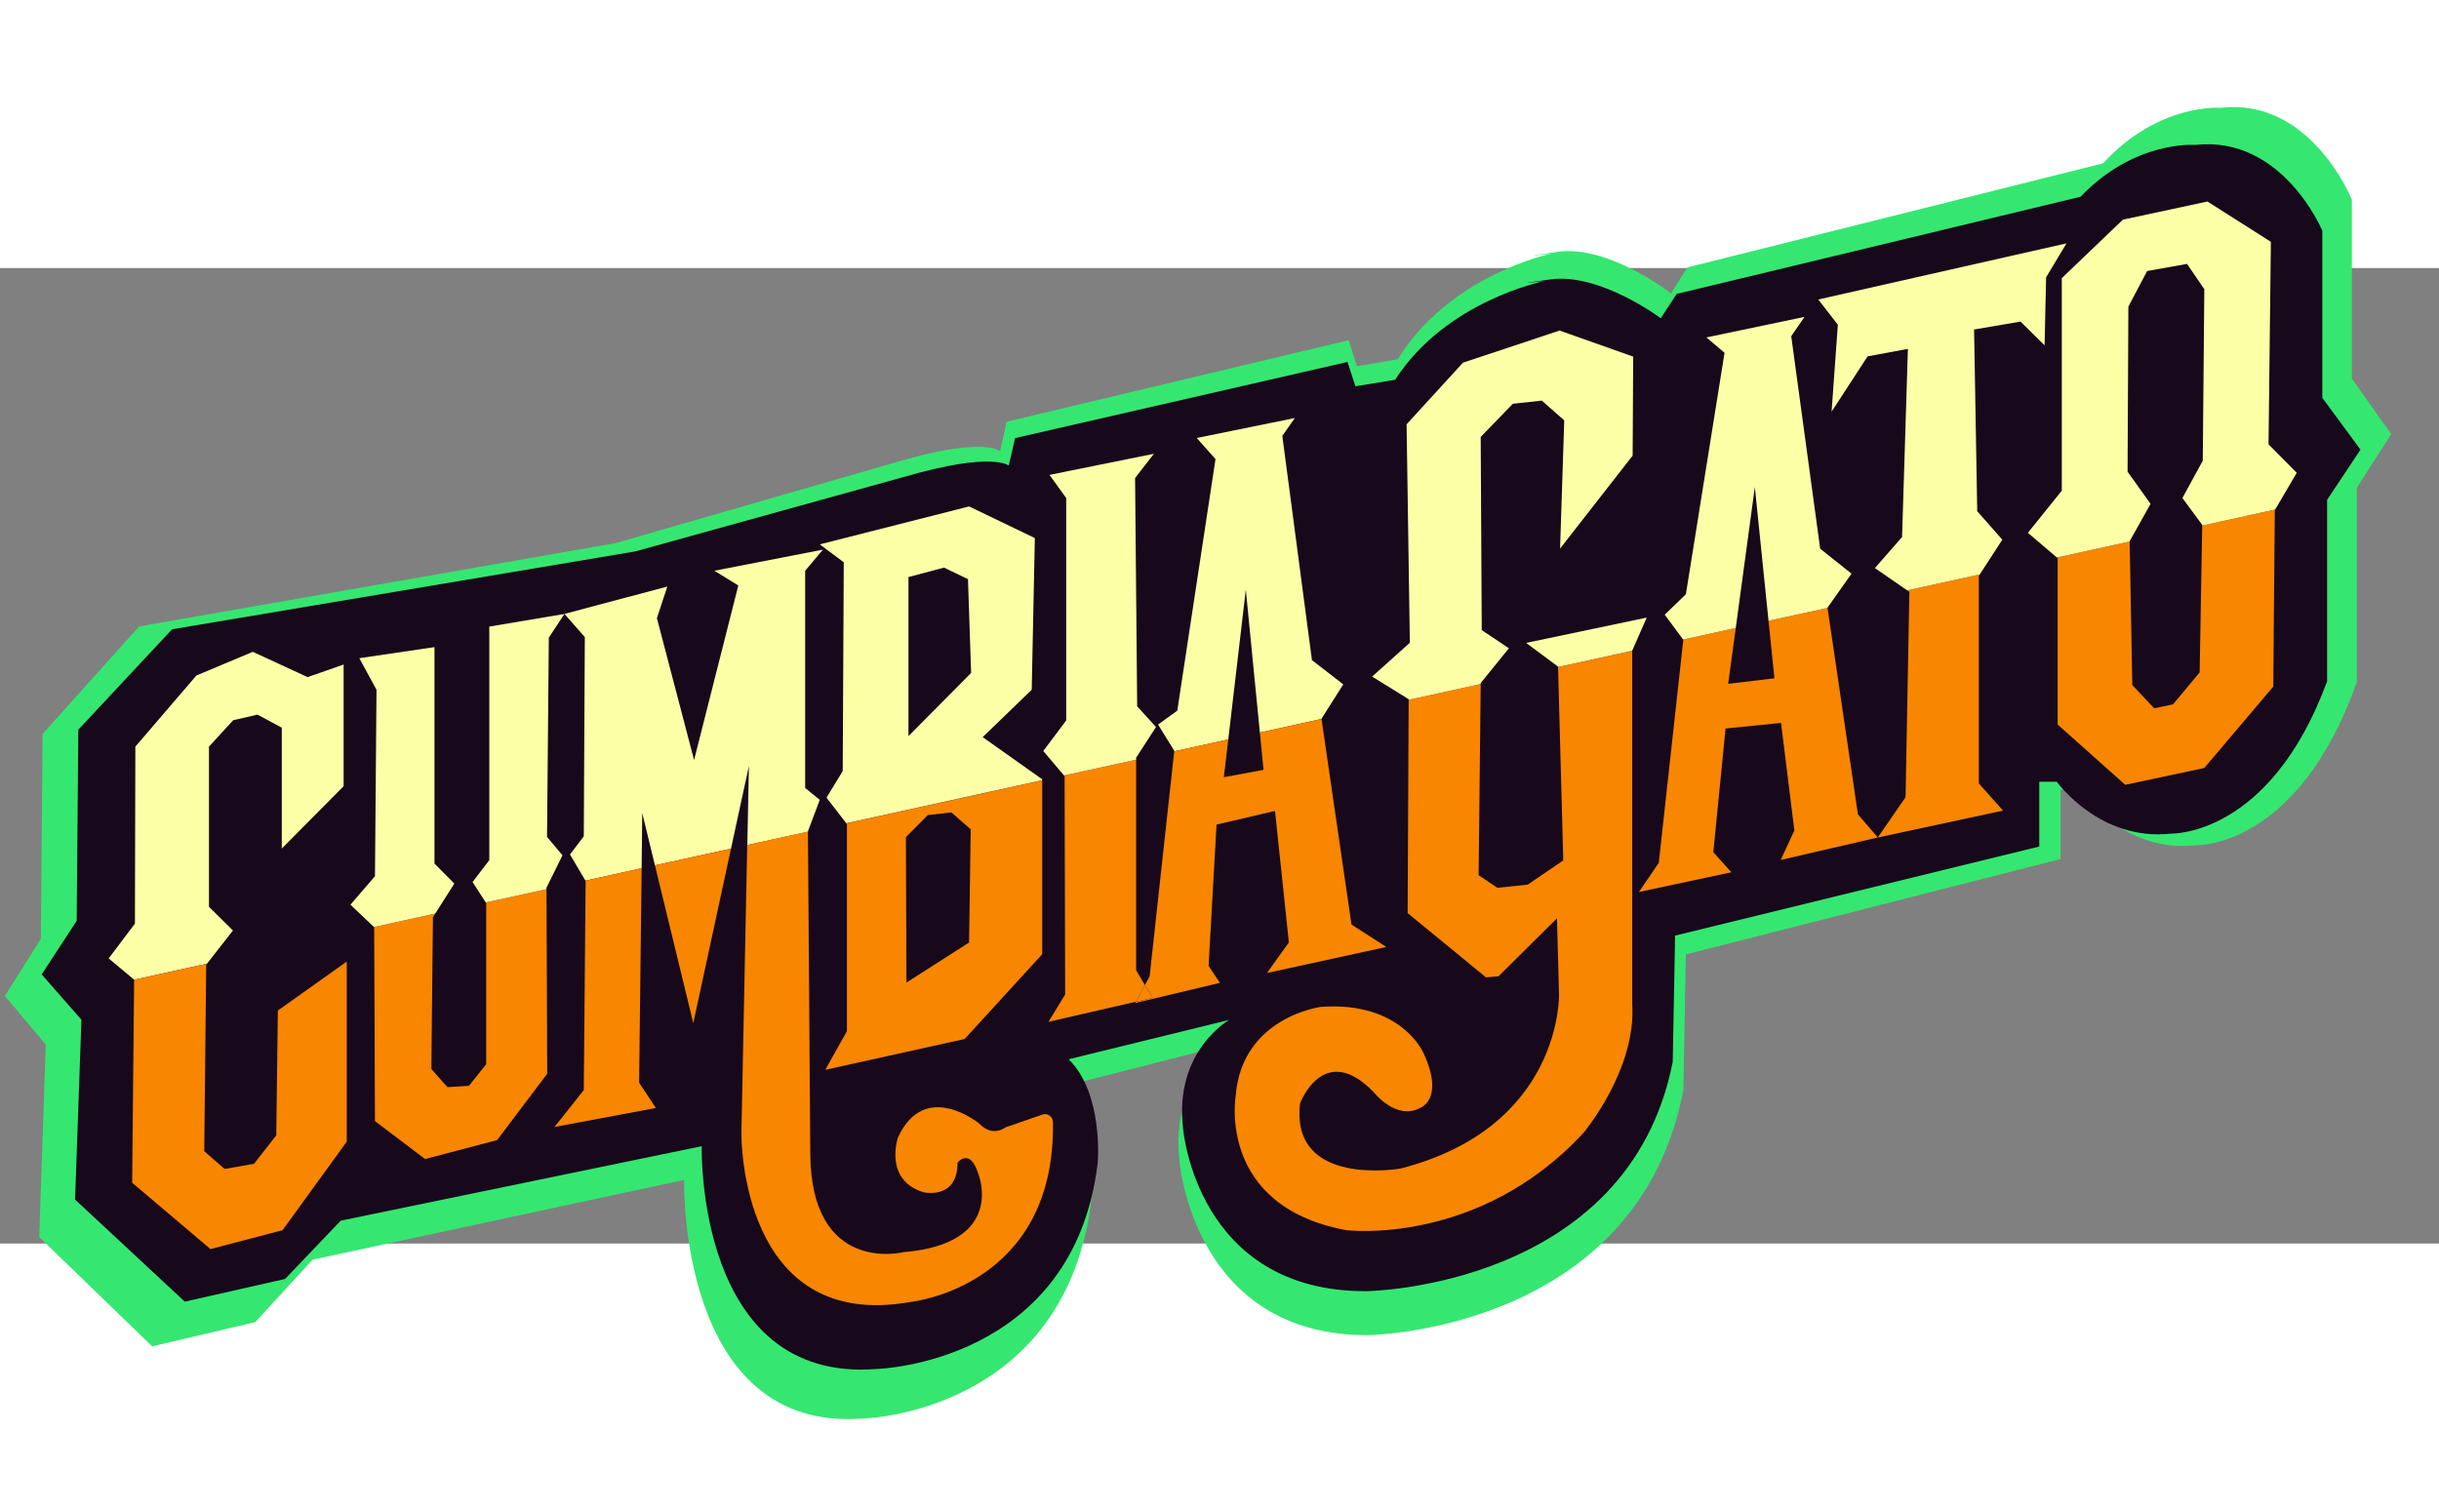 <svg width="555" height="344" viewBox="32 70 500 200" fill="none" xmlns="http://www.w3.org/2000/svg">
<rect x="32" y="70" width="500" height="200" fill="#808080" stroke="none"/>
<path d="M158.15 126.405L60.516 143.482L40.727 165.53L40.385 207.497L33 219.238L41.384 229.197L40.043 268.67L63.197 291.081L84.34 286.109L96.088 273.309L172.25 256.957C172.25 256.957 170.909 309.049 209.161 305.859C209.161 305.859 250.764 304.787 255.797 260.522C255.797 260.522 257.032 245.354 249.647 237.875L283.537 229.225C283.537 229.225 271.789 236.106 273.813 253.168C273.813 253.168 276.611 288.964 312.511 288.783C312.511 288.783 367.701 288.073 377.097 238.46L377.596 210.728L454.429 191.173V176.952H458.121C458.121 176.952 467.175 190.114 482.273 188.331C482.273 188.331 503.075 189.042 515.151 154.903V115.068L522.194 104.05L514.139 92.671V55.997C514.139 55.997 505.755 35.021 487.293 37.152C487.293 37.152 474.547 36.08 463.141 48.532L377.925 69.87L374.574 75.204C374.574 75.204 361.828 65.246 351.42 66.666C341.013 68.087 350.08 67.028 350.08 67.028C350.08 67.028 329.279 71.291 318.543 88.715L310.159 90.136L308.477 84.801L238.36 101.515L237.019 107.56C237.019 107.56 233.668 104.357 214.877 110.053L158.176 126.405H158.15Z" fill="#35E770"/>
<path d="M162.156 128.114L67.283 144.063L48.053 164.656L47.721 203.851L40.545 214.817L48.692 224.118L47.389 260.985L69.888 281.915L90.433 277.271L101.849 265.316L175.857 250.044C175.857 250.044 174.555 298.697 211.725 295.718C211.725 295.718 252.151 294.716 257.042 253.375C257.042 253.375 258.242 239.208 251.066 232.223L283.997 224.144C283.997 224.144 272.582 230.57 274.548 246.506C274.548 246.506 277.268 279.938 312.153 279.769C312.153 279.769 365.782 279.106 374.912 232.769L375.397 206.869L450.057 188.605V175.323H453.645C453.645 175.323 462.443 187.616 477.114 185.951C477.114 185.951 497.327 186.614 509.062 154.73V117.525L515.906 107.236L508.079 96.608V62.356C508.079 62.356 499.932 42.765 481.992 44.755C481.992 44.755 469.606 43.754 458.523 55.383L375.716 75.312L372.46 80.295C372.46 80.295 360.074 70.994 349.961 72.32C339.848 73.647 348.659 72.659 348.659 72.659C348.659 72.659 328.446 76.639 318.013 92.913L309.867 94.24L308.233 89.258L240.098 104.868L238.795 110.514C238.795 110.514 235.539 107.522 217.28 112.842L162.182 128.114H162.156Z" fill="#17091B"/>
<path d="M74.839 200.962V168.124L79.807 162.706L84.787 161.564L89.767 164.241V189.022L102.443 176.232V151.286L95.061 153.874L83.818 148.685L72.261 153.544L59.748 168.124L59.66 204.413L54.278 211.544L59.497 215.909L74.437 212.623L79.756 205.822L74.839 200.962Z" fill="#FDFFA7"/>
<path d="M59.497 215.909L59.094 257.541L75.154 271.143L89.93 267.26L103.084 249.116V212.192L88.962 222.228L88.635 247.821L84.07 253.658L78.046 254.711L73.871 251.07L74.273 212.839L74.437 212.623L59.497 215.909Z" fill="#F88601"/>
<path d="M131.669 200.201V233.242L128.135 237.67L123.721 237.937L120.426 234.219L120.753 203.119L121.231 202.345L108.668 205.111L108.705 205.137L108.869 244.903L119.143 252.681L133.907 248.798L144.181 235.183L144.031 197.346L131.581 200.074L131.669 200.201Z" fill="#F88601"/>
<path d="M147.313 190.405L144.144 186.637L144.509 145.779L147.715 140.919L132.31 143.508V191.395L128.877 195.887L131.581 200.074L144.031 197.346V197.041L147.313 190.405Z" fill="#FDFFA7"/>
<path d="M125.142 196.204L121.068 192.105V147.72L105.662 149.992L109.184 156.463L108.869 194.694L103.839 200.531L108.668 205.111L121.231 202.345L125.142 196.204Z" fill="#FDFFA7"/>
<path d="M200.055 179.036L197.062 176.6V132.063L200.697 127.736L178.438 132.063L183.355 135.082L174.288 170.877L166.667 141.782L168.805 135.298L147.715 140.919L151.89 145.665L151.677 186.51L148.847 190.24L152.016 195.595L163.536 193.057L163.661 181.739L166.264 192.461L181.858 189.035L185.53 172.095L185.203 188.299L197.653 185.571L197.641 185.457L200.055 179.036Z" fill="#FDFFA7"/>
<path d="M174.124 224.817L181.858 189.035L166.264 192.461L174.124 224.817Z" fill="#F88601"/>
<path d="M152.054 195.671L151.677 238.533L145.691 246.096L166.453 242.213L163.02 237.023L163.536 193.057L152.016 195.595L152.054 195.671Z" fill="#F88601"/>
<path d="M183.996 247.606C183.996 247.606 183.569 288.425 218.881 281.941C218.881 281.941 248.409 278.832 247.856 245.093C247.843 243.989 246.761 243.203 245.718 243.558L238.084 246.197C238.084 246.197 235.519 248.304 232.79 245.436C232.79 245.436 221.635 236.224 216.089 248.24C216.089 248.24 213.096 256.881 221.233 259.47C221.233 259.47 228.3 261.195 228.3 253.417C228.3 253.417 230.866 250.181 232.576 255.79C232.576 255.79 238.361 270.039 217.158 271.778C217.158 271.778 198.106 276.523 198.106 251.26L197.628 185.545L185.178 188.273L183.984 247.58L183.996 247.606Z" fill="#F88601"/>
<path d="M205.626 183.997V226.441L201.187 234.384L229.759 228.065L245.655 210.682V175.039L205.5 183.858L205.626 184.01V183.997ZM222.214 182.158L227.03 181.612L230.991 185.063L230.664 208.283L217.825 216.493L217.711 186.687L222.201 182.158H222.214Z" fill="#F88601"/>
<path d="M233.444 166.182L243.504 156.463L244.146 125.363L230.665 118.879L200.055 126.657L204.973 130.324L204.759 173.136L201.439 178.592L205.488 183.832L245.642 175.014V174.811L233.444 166.17V166.182ZM218.24 165.967V133.357L225.521 131.415L230.438 133.788L231.08 153.012L218.24 165.967Z" fill="#FDFFA7"/>
<path d="M264.908 213.968V170.801L250.132 174.037L250.245 174.176L250.358 218.942L246.938 224.55L264.845 220.427L266.706 217.001L264.908 213.968Z" fill="#F88601"/>
<path d="M264.908 170.395L268.983 164.101L265.122 159.863L264.694 113.055L268.555 108.081L247.151 112.408L250.572 117.153V162.756L245.869 169.025L250.132 174.037L264.908 170.801V170.395Z" fill="#FDFFA7"/>
<path d="M307.376 155.359L300.95 150.385L294.876 104.414L297.454 100.747L277.333 104.845L281.181 109.172L273.346 160.752L269.41 163.594L272.73 168.987L272.718 169.088L283.797 166.652L287.393 135.945L290.273 165.231L302.912 162.452V162.401L307.376 155.359Z" fill="#FDFFA7"/>
<path d="M291.028 172.882L282.891 174.392L283.797 166.652L272.718 169.088L267.675 215.237L266.706 217.001L268.291 219.64L264.845 220.426L264.694 220.693L282.087 216.556L279.76 213.08L281.395 184.111L293.379 181.307L296.222 208.271L291.719 214.539L316.204 209.197L309.061 204.604L302.912 162.452L290.273 165.231L291.028 172.882Z" fill="#F88601"/>
<path d="M266.706 217.001L264.845 220.426L268.291 219.64L266.706 217.001Z" fill="#F88601"/>
<path d="M406.649 139.676L394.551 142.328L395.758 154.115L386.276 155.245L387.836 143.8L377.046 146.172L377.083 146.21L372.053 191.94L367.979 197.929L386.93 193.882L383.233 189.758L385.748 164.406L397.116 163.264L399.845 185.304L397.041 191.369L416.948 186.751L412.874 181.992L406.649 139.676Z" fill="#F88601"/>
<path d="M391.746 114.895L394.551 142.328L406.649 139.676V139.625L411.566 132.659L405.139 127.545L399.204 83.972L401.933 80.014L381.812 84.226L385.534 87.373L377.611 136.884L373.273 141.072L377.045 146.172L387.835 143.8L391.746 114.895Z" fill="#FDFFA7"/>
<path d="M352.46 191.458L345.179 196.419L338.966 197.067L335.118 194.478L335.546 155.283L320.782 158.531L320.568 202.256L336.627 215.427L339.193 215.211L351.177 203.335L351.605 218.891C351.605 218.891 352.36 246.108 319.072 254.635C319.072 254.635 296.435 258.581 298.523 241.249C298.523 241.249 303.339 228.395 313.564 238.927C313.564 238.927 318.217 244.916 323.196 242.162C323.196 242.162 328.176 240.386 323.838 230.983C323.838 230.983 319.348 220.287 302.811 221.48C302.811 221.48 286.601 223.535 285.319 239.726C285.319 239.726 281.408 262.299 307.955 267.26C307.955 267.26 334.98 270.661 356.598 247.339C356.598 247.339 367.513 234.384 366.608 220.833V148.482L351.404 151.819L352.473 191.471L352.46 191.458Z" fill="#F88601"/>
<path d="M344.864 146.858L351.391 151.717V151.806L366.595 148.469L369.588 141.668L344.864 146.858Z" fill="#FDFFA7"/>
<path d="M335.545 155.092L341.33 147.961L335.759 144.231L335.545 104.63L342.135 97.829L348.071 97.181L352.673 101.229L351.818 127.52L366.695 108.462L366.808 88.16L351.718 82.818L331.911 89.403L320.354 102.041L321.02 146.832L313.286 153.76L320.781 158.404V158.531L335.545 155.283V155.092Z" fill="#FDFFA7"/>
<path d="M423.425 136.377L422.645 178.49L416.948 186.751L442.628 181.244L437.66 175.661V133.141L437.861 132.811L422.984 136.085L423.425 136.377Z" fill="#F88601"/>
<path d="M437.334 119.856L436.692 82.602L446.212 80.978L451.142 85.838L451.456 71.906L455.631 64.939L404.75 76.448L408.762 81.625L407.479 99.453L414.861 88.109L423.123 86.574L421.928 125.147L416.357 131.517L422.985 136.085L437.862 132.811L442.477 125.693L437.334 119.856Z" fill="#FDFFA7"/>
<path d="M483.461 122.8L482.933 152.897L477.475 159.457L473.614 160.27L469.125 155.499L468.584 126.074L453.669 129.347L453.82 129.474V163.594L467.679 175.953L483.889 172.501L498.024 155.816L498.338 119.64L498.413 119.513L483.461 122.8Z" fill="#F88601"/>
<path d="M468.584 126.01L472.872 118.346L468.156 111.761L468.32 77.907L472.168 70.611L480.355 69.152L483.888 74.342L483.574 109.489L479.399 117.153L483.461 122.66V122.8L498.413 119.513L502.84 111.976L497.055 106.14L497.533 64.622L484.53 56.362L467.2 60.08L454.675 72.07V115.643L447.721 124.284L453.669 129.347L468.584 126.074V126.01Z" fill="#FDFFA7"/>
</svg>
